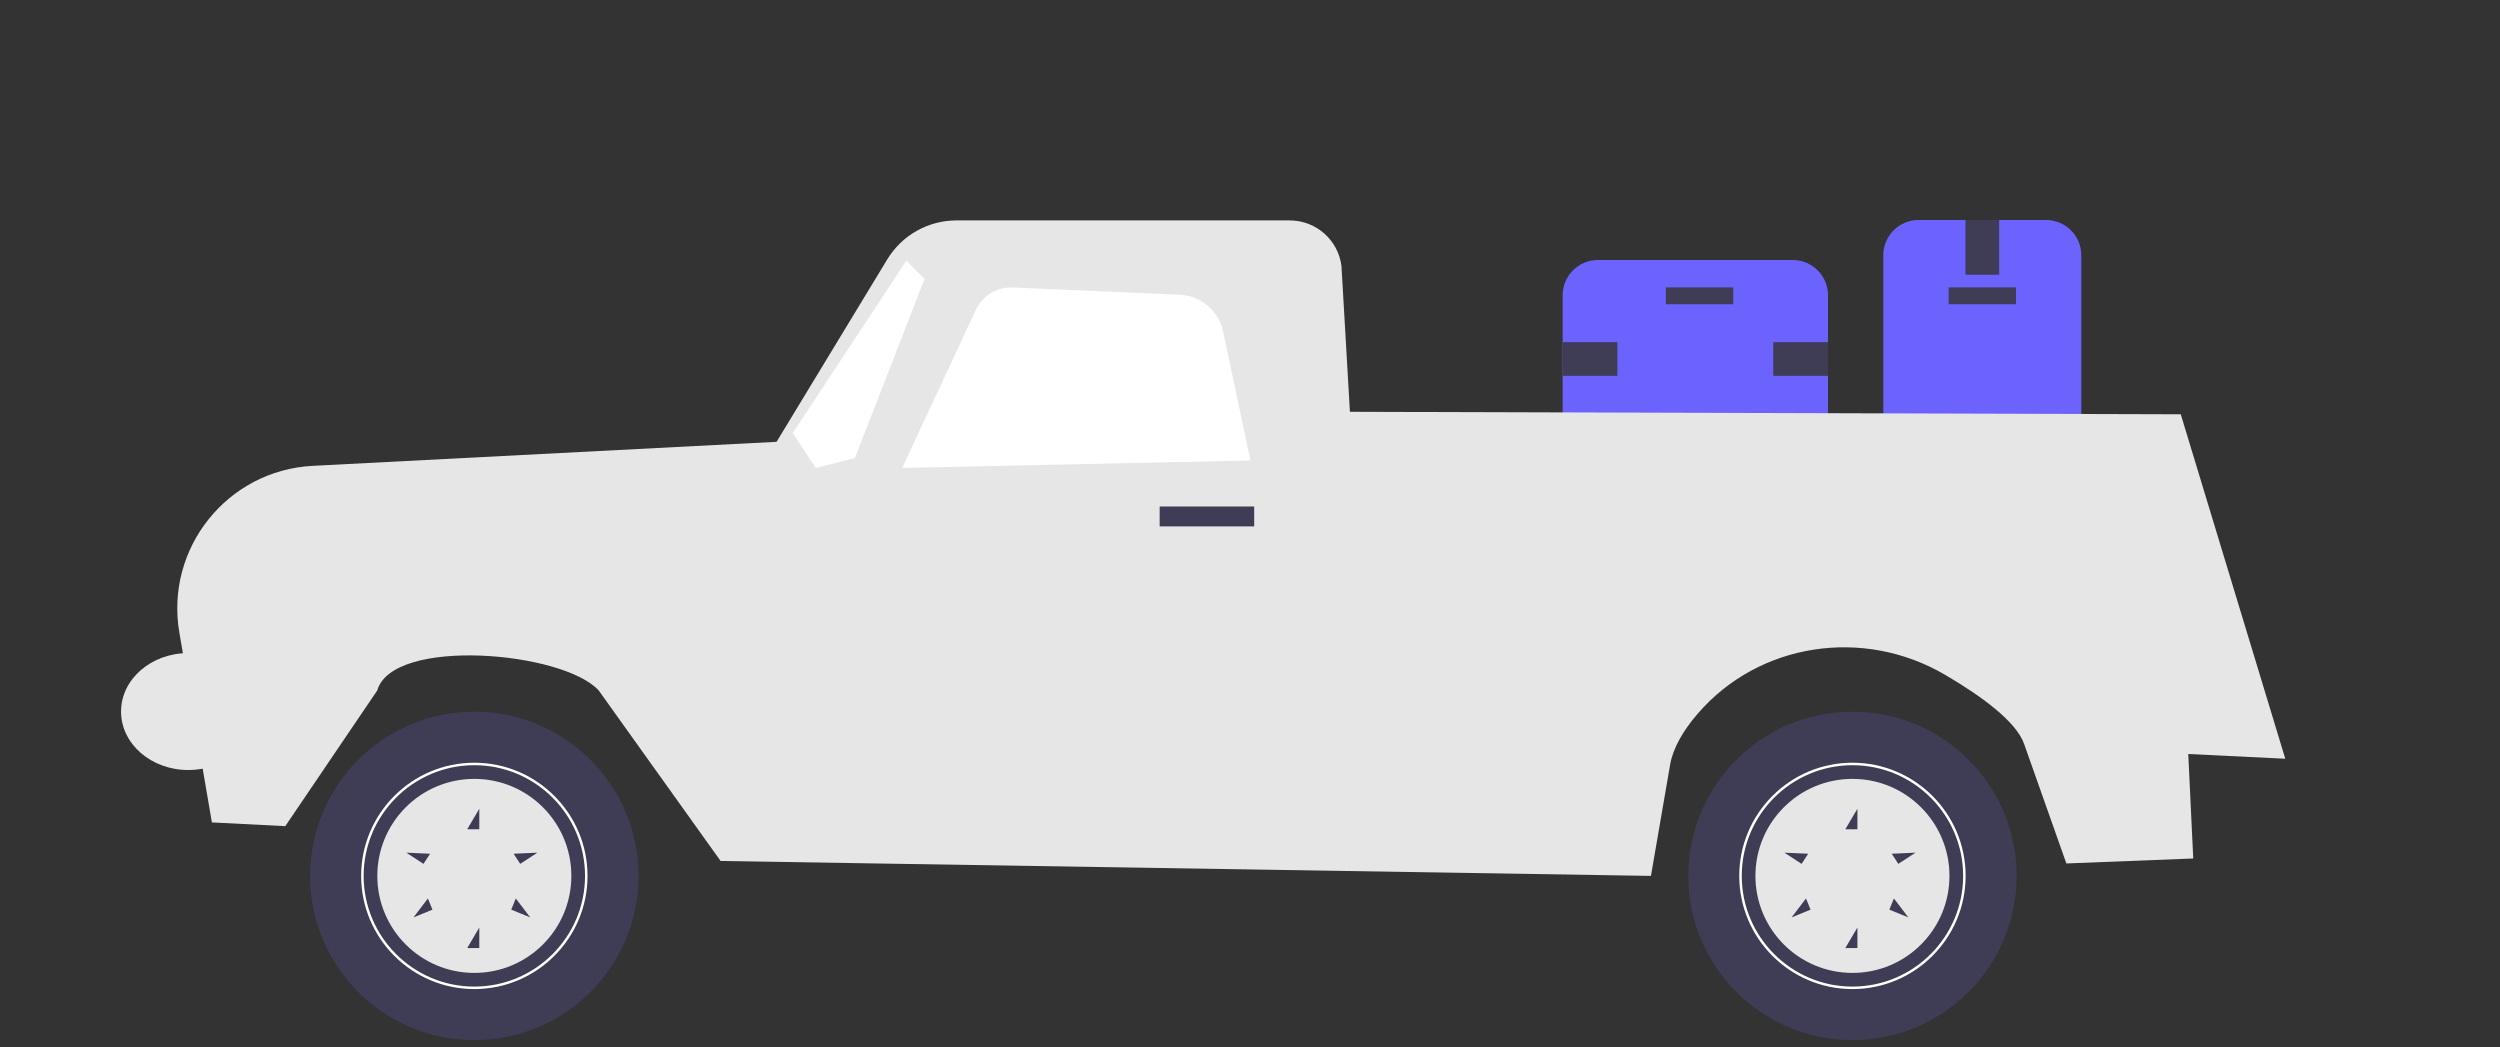 <svg width="1005" height="421" viewBox="0 0 1005 421" fill="none" xmlns="http://www.w3.org/2000/svg">
<rect x="0" y="0" width="1005" height="421" fill="#333333" stroke="none"/>
<g id="car">
<g id="Group">
<path id="Vector" d="M757.098 180.944V102.6C757.098 94.788 763.453 88.433 771.264 88.433H822.516C830.327 88.433 836.682 94.788 836.682 102.6V180.944C836.682 188.755 830.327 195.11 822.516 195.11H771.264C763.453 195.11 757.098 188.755 757.098 180.944Z" fill="#6C63FF"/>
<path id="Vector_2" d="M783.344 122.299H810.436V115.526H783.344V122.299Z" fill="#3F3D56"/>
<path id="Vector_3" d="M790.117 110.446H803.663V88.434H790.117V110.446Z" fill="#3F3D56"/>
<path id="Vector_4" d="M790.117 195.11H803.663V173.097H790.117V195.11Z" fill="#3F3D56"/>
</g>
<g id="Group_2">
<path id="Vector_5" d="M720.692 184.11H642.348C634.537 184.11 628.182 177.755 628.182 169.944V118.692C628.182 110.881 634.537 104.526 642.348 104.526H720.692C728.504 104.526 734.858 110.881 734.858 118.692V169.944C734.858 177.755 728.504 184.11 720.692 184.11Z" fill="#6C63FF"/>
<path id="Vector_6" d="M696.76 115.532H669.667V122.305H696.76V115.532Z" fill="#3F3D56"/>
<path id="Vector_7" d="M650.195 151.091V137.545H628.182V151.091H650.195Z" fill="#3F3D56"/>
<path id="Vector_8" d="M734.858 151.091V137.545H712.846V151.091H734.858Z" fill="#3F3D56"/>
</g>
<path id="Vector_9" d="M85.182 330.61L72.103 254.317C66.292 220.417 91.383 189.046 125.732 187.267L312.182 177.61L356.68 104.27C362.58 94.547 373.127 88.61 384.499 88.61H518.469C528.999 88.61 537.897 96.419 539.264 106.861L542.666 165.544L876.666 166.544L918.682 305.012L879.682 303.11L881.682 345.11L830.682 347.11L813.681 299.038C810.48 289.986 796.452 279.78 781.871 271.24C749.184 252.097 707.189 258.241 682.453 286.93C676.617 293.697 672.537 300.749 671.397 307.361L663.682 352.11L289.682 346.11L240.666 277.544C226.184 261.785 157.822 255.996 151.666 277.544L114.682 332.11L85.182 330.61Z" fill="#E6E6E6"/>
<path id="Vector_10" d="M491.679 133.236L502.682 185.11L362.682 188.11L392.251 124.625C394.933 118.866 400.821 115.29 407.168 115.566L474.255 118.483C482.748 118.852 489.915 124.921 491.679 133.236Z" fill="white"/>
<path id="Vector_11" d="M343.682 184.11L371.682 112.11L364.351 104.779L318.682 174.11L327.962 188.11L343.682 184.11Z" fill="white"/>
<g id="prave kolo">
<path id="Vector_12" d="M744.682 418.11C781.133 418.11 810.682 388.561 810.682 352.11C810.682 315.659 781.133 286.11 744.682 286.11C708.231 286.11 678.682 315.659 678.682 352.11C678.682 388.561 708.231 418.11 744.682 418.11Z" fill="#3F3D56"/>
<path id="Vector_13" d="M699.182 352.11C699.182 327.021 719.593 306.61 744.682 306.61C769.771 306.61 790.182 327.021 790.182 352.11C790.182 377.199 769.771 397.61 744.682 397.61C719.593 397.61 699.182 377.199 699.182 352.11ZM700.182 352.11C700.182 376.647 720.144 396.61 744.682 396.61C769.22 396.61 789.182 376.647 789.182 352.11C789.182 327.573 769.22 307.61 744.682 307.61C720.144 307.61 700.182 327.573 700.182 352.11Z" fill="white"/>
<path id="Vector_14" d="M705.682 352.11C705.682 373.649 723.143 391.11 744.682 391.11C766.221 391.11 783.682 373.649 783.682 352.11C783.682 330.571 766.221 313.11 744.682 313.11C723.143 313.11 705.682 330.571 705.682 352.11ZM770.033 342.771L763.123 347.274L760.469 343.201L770.033 342.771ZM759.514 365.675L761.354 361.175L767.148 368.797L759.514 365.675ZM741.82 381.11L746.682 372.862V381.11H741.82ZM741.82 333.358L746.682 325.11V333.358H741.82ZM720.216 368.797L726.01 361.175L727.851 365.675L720.216 368.797ZM717.331 342.771L726.896 343.201L724.241 347.274L717.331 342.771Z" fill="#E6E6E6"/>
</g>
<g id="leve kolo">
<path id="Vector_15" d="M190.682 418.11C227.133 418.11 256.682 388.561 256.682 352.11C256.682 315.659 227.133 286.11 190.682 286.11C154.231 286.11 124.682 315.659 124.682 352.11C124.682 388.561 154.231 418.11 190.682 418.11Z" fill="#3F3D56"/>
<path id="Vector_16" d="M145.182 352.11C145.182 327.021 165.593 306.61 190.682 306.61C215.771 306.61 236.182 327.021 236.182 352.11C236.182 377.199 215.771 397.61 190.682 397.61C165.593 397.61 145.182 377.199 145.182 352.11ZM146.182 352.11C146.182 376.647 166.144 396.61 190.682 396.61C215.22 396.61 235.182 376.647 235.182 352.11C235.182 327.573 215.22 307.61 190.682 307.61C166.144 307.61 146.182 327.573 146.182 352.11Z" fill="white"/>
<path id="Vector_17" d="M151.682 352.11C151.682 373.649 169.143 391.11 190.682 391.11C212.221 391.11 229.682 373.649 229.682 352.11C229.682 330.571 212.221 313.11 190.682 313.11C169.143 313.11 151.682 330.571 151.682 352.11ZM216.033 342.771L209.123 347.274L206.469 343.201L216.033 342.771ZM205.514 365.675L207.354 361.175L213.148 368.797L205.514 365.675ZM187.82 381.11L192.682 372.862V381.11H187.82ZM187.82 333.358L192.682 325.11V333.358H187.82ZM166.216 368.797L172.01 361.175L173.85 365.675L166.216 368.797ZM163.331 342.771L172.896 343.201L170.241 347.274L163.331 342.771Z" fill="#E6E6E6"/>
</g>
<path id="Vector_18" d="M466.182 211.61H504.182V203.61H466.182V211.61Z" fill="#3F3D56"/>
<path id="Vector_19" d="M75.666 309.544C90.577 309.544 102.666 299.023 102.666 286.044C102.666 273.065 90.577 262.544 75.666 262.544C60.754 262.544 48.666 273.065 48.666 286.044C48.666 299.023 60.754 309.544 75.666 309.544Z" fill="#E6E6E6"/>
</g>
</svg>
